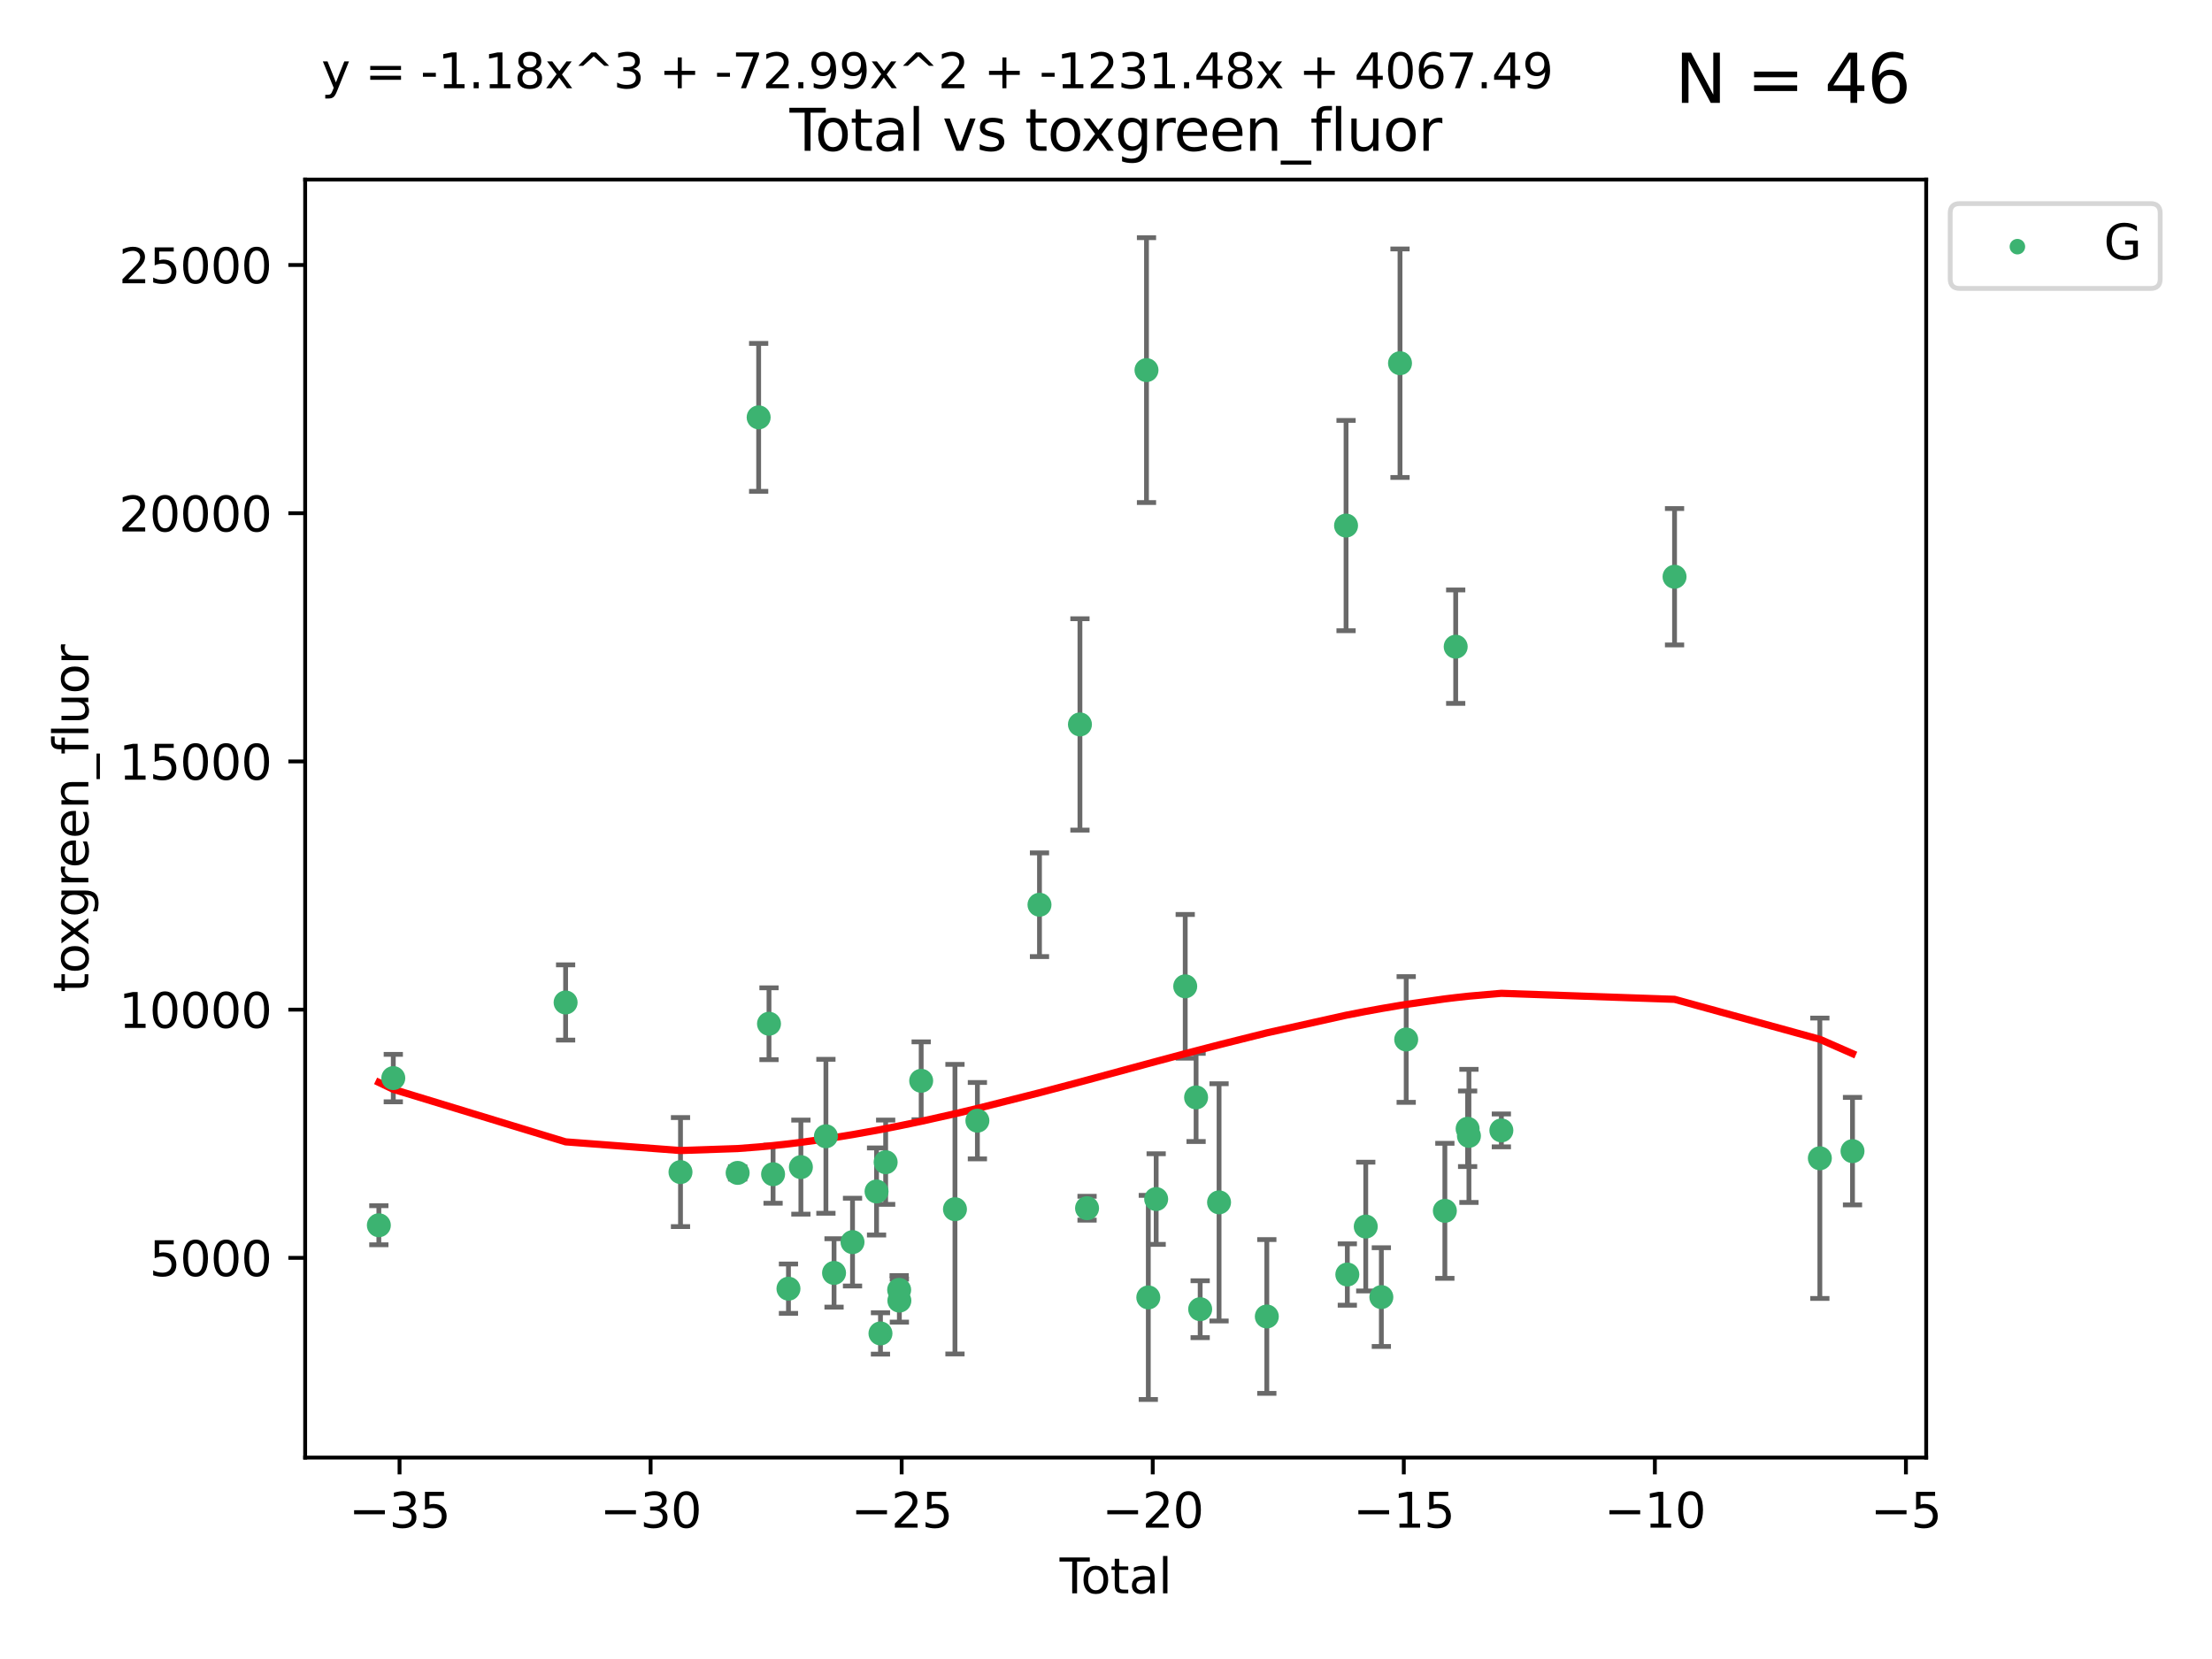 <?xml version="1.0" encoding="utf-8" standalone="no"?>
<!DOCTYPE svg PUBLIC "-//W3C//DTD SVG 1.1//EN"
  "http://www.w3.org/Graphics/SVG/1.1/DTD/svg11.dtd">
<svg xmlns:xlink="http://www.w3.org/1999/xlink" width="460.8pt" height="345.6pt" viewBox="0 0 460.8 345.6" xmlns="http://www.w3.org/2000/svg" version="1.1">
 <defs>
  <style type="text/css">*{stroke-linejoin: round; stroke-linecap: butt}</style>
 </defs>
 <g id="figure_1">
  <g id="patch_1">
   <path d="M 0 345.6 
L 460.8 345.6 
L 460.8 0 
L 0 0 
z
" style="fill: #ffffff"/>
  </g>
  <g id="axes_1">
   <g id="patch_2">
    <path d="M 63.571 303.64 
L 401.26 303.64 
L 401.26 37.411 
L 63.571 37.411 
z
" style="fill: #ffffff"/>
   </g>
   <g id="PathCollection_1">
    <defs>
     <path id="m5f81027d87" d="M 0 1.118 
C 0.297 1.118 0.581 1 0.791 0.791 
C 1 0.581 1.118 0.297 1.118 0 
C 1.118 -0.297 1 -0.581 0.791 -0.791 
C 0.581 -1 0.297 -1.118 0 -1.118 
C -0.297 -1.118 -0.581 -1 -0.791 -0.791 
C -1 -0.581 -1.118 -0.297 -1.118 0 
C -1.118 0.297 -1 0.581 -0.791 0.791 
C -0.581 1 -0.297 1.118 0 1.118 
z
" style="stroke: #3cb371"/>
    </defs>
    <g clip-path="url(#pc70c3d2058)">
     <use xlink:href="#m5f81027d87" x="78.921" y="255.241" style="fill: #3cb371; stroke: #3cb371"/>
     <use xlink:href="#m5f81027d87" x="81.93" y="224.585" style="fill: #3cb371; stroke: #3cb371"/>
     <use xlink:href="#m5f81027d87" x="117.827" y="208.834" style="fill: #3cb371; stroke: #3cb371"/>
     <use xlink:href="#m5f81027d87" x="141.76" y="244.166" style="fill: #3cb371; stroke: #3cb371"/>
     <use xlink:href="#m5f81027d87" x="153.665" y="244.333" style="fill: #3cb371; stroke: #3cb371"/>
     <use xlink:href="#m5f81027d87" x="158.042" y="86.946" style="fill: #3cb371; stroke: #3cb371"/>
     <use xlink:href="#m5f81027d87" x="160.196" y="213.265" style="fill: #3cb371; stroke: #3cb371"/>
     <use xlink:href="#m5f81027d87" x="161.046" y="244.609" style="fill: #3cb371; stroke: #3cb371"/>
     <use xlink:href="#m5f81027d87" x="164.252" y="268.458" style="fill: #3cb371; stroke: #3cb371"/>
     <use xlink:href="#m5f81027d87" x="166.84" y="243.132" style="fill: #3cb371; stroke: #3cb371"/>
     <use xlink:href="#m5f81027d87" x="172.053" y="236.707" style="fill: #3cb371; stroke: #3cb371"/>
     <use xlink:href="#m5f81027d87" x="173.747" y="265.175" style="fill: #3cb371; stroke: #3cb371"/>
     <use xlink:href="#m5f81027d87" x="177.596" y="258.756" style="fill: #3cb371; stroke: #3cb371"/>
     <use xlink:href="#m5f81027d87" x="182.603" y="248.206" style="fill: #3cb371; stroke: #3cb371"/>
     <use xlink:href="#m5f81027d87" x="183.419" y="277.778" style="fill: #3cb371; stroke: #3cb371"/>
     <use xlink:href="#m5f81027d87" x="184.499" y="242.11" style="fill: #3cb371; stroke: #3cb371"/>
     <use xlink:href="#m5f81027d87" x="187.311" y="268.703" style="fill: #3cb371; stroke: #3cb371"/>
     <use xlink:href="#m5f81027d87" x="187.355" y="270.943" style="fill: #3cb371; stroke: #3cb371"/>
     <use xlink:href="#m5f81027d87" x="191.898" y="225.149" style="fill: #3cb371; stroke: #3cb371"/>
     <use xlink:href="#m5f81027d87" x="198.937" y="251.896" style="fill: #3cb371; stroke: #3cb371"/>
     <use xlink:href="#m5f81027d87" x="203.61" y="233.46" style="fill: #3cb371; stroke: #3cb371"/>
     <use xlink:href="#m5f81027d87" x="216.545" y="188.473" style="fill: #3cb371; stroke: #3cb371"/>
     <use xlink:href="#m5f81027d87" x="224.972" y="150.91" style="fill: #3cb371; stroke: #3cb371"/>
     <use xlink:href="#m5f81027d87" x="226.453" y="251.69" style="fill: #3cb371; stroke: #3cb371"/>
     <use xlink:href="#m5f81027d87" x="238.835" y="77.1" style="fill: #3cb371; stroke: #3cb371"/>
     <use xlink:href="#m5f81027d87" x="239.213" y="270.277" style="fill: #3cb371; stroke: #3cb371"/>
     <use xlink:href="#m5f81027d87" x="240.851" y="249.786" style="fill: #3cb371; stroke: #3cb371"/>
     <use xlink:href="#m5f81027d87" x="246.904" y="205.47" style="fill: #3cb371; stroke: #3cb371"/>
     <use xlink:href="#m5f81027d87" x="249.167" y="228.612" style="fill: #3cb371; stroke: #3cb371"/>
     <use xlink:href="#m5f81027d87" x="250.017" y="272.727" style="fill: #3cb371; stroke: #3cb371"/>
     <use xlink:href="#m5f81027d87" x="253.952" y="250.471" style="fill: #3cb371; stroke: #3cb371"/>
     <use xlink:href="#m5f81027d87" x="263.901" y="274.247" style="fill: #3cb371; stroke: #3cb371"/>
     <use xlink:href="#m5f81027d87" x="280.407" y="109.488" style="fill: #3cb371; stroke: #3cb371"/>
     <use xlink:href="#m5f81027d87" x="280.673" y="265.504" style="fill: #3cb371; stroke: #3cb371"/>
     <use xlink:href="#m5f81027d87" x="284.511" y="255.513" style="fill: #3cb371; stroke: #3cb371"/>
     <use xlink:href="#m5f81027d87" x="287.76" y="270.21" style="fill: #3cb371; stroke: #3cb371"/>
     <use xlink:href="#m5f81027d87" x="291.648" y="75.663" style="fill: #3cb371; stroke: #3cb371"/>
     <use xlink:href="#m5f81027d87" x="292.937" y="216.544" style="fill: #3cb371; stroke: #3cb371"/>
     <use xlink:href="#m5f81027d87" x="300.991" y="252.238" style="fill: #3cb371; stroke: #3cb371"/>
     <use xlink:href="#m5f81027d87" x="303.248" y="134.716" style="fill: #3cb371; stroke: #3cb371"/>
     <use xlink:href="#m5f81027d87" x="305.733" y="235.144" style="fill: #3cb371; stroke: #3cb371"/>
     <use xlink:href="#m5f81027d87" x="306.006" y="236.628" style="fill: #3cb371; stroke: #3cb371"/>
     <use xlink:href="#m5f81027d87" x="312.761" y="235.486" style="fill: #3cb371; stroke: #3cb371"/>
     <use xlink:href="#m5f81027d87" x="348.839" y="120.147" style="fill: #3cb371; stroke: #3cb371"/>
     <use xlink:href="#m5f81027d87" x="379.109" y="241.286" style="fill: #3cb371; stroke: #3cb371"/>
     <use xlink:href="#m5f81027d87" x="385.911" y="239.804" style="fill: #3cb371; stroke: #3cb371"/>
    </g>
   </g>
   <g id="matplotlib.axis_1">
    <g id="xtick_1">
     <g id="line2d_1">
      <defs>
       <path id="mdc14bafaea" d="M 0 0 
L 0 3.5 
" style="stroke: #000000; stroke-width: 0.8"/>
      </defs>
      <g>
       <use xlink:href="#mdc14bafaea" x="83.232" y="303.64" style="stroke: #000000; stroke-width: 0.8"/>
      </g>
     </g>
     <g id="text_1">
      <!-- −35 -->
      <g transform="translate(72.68 318.238)scale(0.1 -0.1)">
       <defs>
        <path id="DejaVuSans-2212" d="M 678 2272 
L 4684 2272 
L 4684 1741 
L 678 1741 
L 678 2272 
z
" transform="scale(0.016)"/>
        <path id="DejaVuSans-33" d="M 2597 2516 
Q 3050 2419 3304 2112 
Q 3559 1806 3559 1356 
Q 3559 666 3084 287 
Q 2609 -91 1734 -91 
Q 1441 -91 1130 -33 
Q 819 25 488 141 
L 488 750 
Q 750 597 1062 519 
Q 1375 441 1716 441 
Q 2309 441 2620 675 
Q 2931 909 2931 1356 
Q 2931 1769 2642 2001 
Q 2353 2234 1838 2234 
L 1294 2234 
L 1294 2753 
L 1863 2753 
Q 2328 2753 2575 2939 
Q 2822 3125 2822 3475 
Q 2822 3834 2567 4026 
Q 2313 4219 1838 4219 
Q 1578 4219 1281 4162 
Q 984 4106 628 3988 
L 628 4550 
Q 988 4650 1302 4700 
Q 1616 4750 1894 4750 
Q 2613 4750 3031 4423 
Q 3450 4097 3450 3541 
Q 3450 3153 3228 2886 
Q 3006 2619 2597 2516 
z
" transform="scale(0.016)"/>
        <path id="DejaVuSans-35" d="M 691 4666 
L 3169 4666 
L 3169 4134 
L 1269 4134 
L 1269 2991 
Q 1406 3038 1543 3061 
Q 1681 3084 1819 3084 
Q 2600 3084 3056 2656 
Q 3513 2228 3513 1497 
Q 3513 744 3044 326 
Q 2575 -91 1722 -91 
Q 1428 -91 1123 -41 
Q 819 9 494 109 
L 494 744 
Q 775 591 1075 516 
Q 1375 441 1709 441 
Q 2250 441 2565 725 
Q 2881 1009 2881 1497 
Q 2881 1984 2565 2268 
Q 2250 2553 1709 2553 
Q 1456 2553 1204 2497 
Q 953 2441 691 2322 
L 691 4666 
z
" transform="scale(0.016)"/>
       </defs>
       <use xlink:href="#DejaVuSans-2212"/>
       <use xlink:href="#DejaVuSans-33" x="83.789"/>
       <use xlink:href="#DejaVuSans-35" x="147.412"/>
      </g>
     </g>
    </g>
    <g id="xtick_2">
     <g id="line2d_2">
      <g>
       <use xlink:href="#mdc14bafaea" x="135.534" y="303.64" style="stroke: #000000; stroke-width: 0.8"/>
      </g>
     </g>
     <g id="text_2">
      <!-- −30 -->
      <g transform="translate(124.981 318.238)scale(0.1 -0.1)">
       <defs>
        <path id="DejaVuSans-30" d="M 2034 4250 
Q 1547 4250 1301 3770 
Q 1056 3291 1056 2328 
Q 1056 1369 1301 889 
Q 1547 409 2034 409 
Q 2525 409 2770 889 
Q 3016 1369 3016 2328 
Q 3016 3291 2770 3770 
Q 2525 4250 2034 4250 
z
M 2034 4750 
Q 2819 4750 3233 4129 
Q 3647 3509 3647 2328 
Q 3647 1150 3233 529 
Q 2819 -91 2034 -91 
Q 1250 -91 836 529 
Q 422 1150 422 2328 
Q 422 3509 836 4129 
Q 1250 4750 2034 4750 
z
" transform="scale(0.016)"/>
       </defs>
       <use xlink:href="#DejaVuSans-2212"/>
       <use xlink:href="#DejaVuSans-33" x="83.789"/>
       <use xlink:href="#DejaVuSans-30" x="147.412"/>
      </g>
     </g>
    </g>
    <g id="xtick_3">
     <g id="line2d_3">
      <g>
       <use xlink:href="#mdc14bafaea" x="187.835" y="303.64" style="stroke: #000000; stroke-width: 0.8"/>
      </g>
     </g>
     <g id="text_3">
      <!-- −25 -->
      <g transform="translate(177.283 318.238)scale(0.1 -0.1)">
       <defs>
        <path id="DejaVuSans-32" d="M 1228 531 
L 3431 531 
L 3431 0 
L 469 0 
L 469 531 
Q 828 903 1448 1529 
Q 2069 2156 2228 2338 
Q 2531 2678 2651 2914 
Q 2772 3150 2772 3378 
Q 2772 3750 2511 3984 
Q 2250 4219 1831 4219 
Q 1534 4219 1204 4116 
Q 875 4013 500 3803 
L 500 4441 
Q 881 4594 1212 4672 
Q 1544 4750 1819 4750 
Q 2544 4750 2975 4387 
Q 3406 4025 3406 3419 
Q 3406 3131 3298 2873 
Q 3191 2616 2906 2266 
Q 2828 2175 2409 1742 
Q 1991 1309 1228 531 
z
" transform="scale(0.016)"/>
       </defs>
       <use xlink:href="#DejaVuSans-2212"/>
       <use xlink:href="#DejaVuSans-32" x="83.789"/>
       <use xlink:href="#DejaVuSans-35" x="147.412"/>
      </g>
     </g>
    </g>
    <g id="xtick_4">
     <g id="line2d_4">
      <g>
       <use xlink:href="#mdc14bafaea" x="240.136" y="303.64" style="stroke: #000000; stroke-width: 0.8"/>
      </g>
     </g>
     <g id="text_4">
      <!-- −20 -->
      <g transform="translate(229.584 318.238)scale(0.1 -0.1)">
       <use xlink:href="#DejaVuSans-2212"/>
       <use xlink:href="#DejaVuSans-32" x="83.789"/>
       <use xlink:href="#DejaVuSans-30" x="147.412"/>
      </g>
     </g>
    </g>
    <g id="xtick_5">
     <g id="line2d_5">
      <g>
       <use xlink:href="#mdc14bafaea" x="292.437" y="303.64" style="stroke: #000000; stroke-width: 0.8"/>
      </g>
     </g>
     <g id="text_5">
      <!-- −15 -->
      <g transform="translate(281.885 318.238)scale(0.1 -0.1)">
       <defs>
        <path id="DejaVuSans-31" d="M 794 531 
L 1825 531 
L 1825 4091 
L 703 3866 
L 703 4441 
L 1819 4666 
L 2450 4666 
L 2450 531 
L 3481 531 
L 3481 0 
L 794 0 
L 794 531 
z
" transform="scale(0.016)"/>
       </defs>
       <use xlink:href="#DejaVuSans-2212"/>
       <use xlink:href="#DejaVuSans-31" x="83.789"/>
       <use xlink:href="#DejaVuSans-35" x="147.412"/>
      </g>
     </g>
    </g>
    <g id="xtick_6">
     <g id="line2d_6">
      <g>
       <use xlink:href="#mdc14bafaea" x="344.739" y="303.64" style="stroke: #000000; stroke-width: 0.8"/>
      </g>
     </g>
     <g id="text_6">
      <!-- −10 -->
      <g transform="translate(334.186 318.238)scale(0.1 -0.1)">
       <use xlink:href="#DejaVuSans-2212"/>
       <use xlink:href="#DejaVuSans-31" x="83.789"/>
       <use xlink:href="#DejaVuSans-30" x="147.412"/>
      </g>
     </g>
    </g>
    <g id="xtick_7">
     <g id="line2d_7">
      <g>
       <use xlink:href="#mdc14bafaea" x="397.04" y="303.64" style="stroke: #000000; stroke-width: 0.8"/>
      </g>
     </g>
     <g id="text_7">
      <!-- −5 -->
      <g transform="translate(389.669 318.238)scale(0.1 -0.1)">
       <use xlink:href="#DejaVuSans-2212"/>
       <use xlink:href="#DejaVuSans-35" x="83.789"/>
      </g>
     </g>
    </g>
    <g id="text_8">
     <!-- Total -->
     <g transform="translate(220.739 331.917)scale(0.1 -0.1)">
      <defs>
       <path id="DejaVuSans-54" d="M -19 4666 
L 3928 4666 
L 3928 4134 
L 2272 4134 
L 2272 0 
L 1638 0 
L 1638 4134 
L -19 4134 
L -19 4666 
z
" transform="scale(0.016)"/>
       <path id="DejaVuSans-6f" d="M 1959 3097 
Q 1497 3097 1228 2736 
Q 959 2375 959 1747 
Q 959 1119 1226 758 
Q 1494 397 1959 397 
Q 2419 397 2687 759 
Q 2956 1122 2956 1747 
Q 2956 2369 2687 2733 
Q 2419 3097 1959 3097 
z
M 1959 3584 
Q 2709 3584 3137 3096 
Q 3566 2609 3566 1747 
Q 3566 888 3137 398 
Q 2709 -91 1959 -91 
Q 1206 -91 779 398 
Q 353 888 353 1747 
Q 353 2609 779 3096 
Q 1206 3584 1959 3584 
z
" transform="scale(0.016)"/>
       <path id="DejaVuSans-74" d="M 1172 4494 
L 1172 3500 
L 2356 3500 
L 2356 3053 
L 1172 3053 
L 1172 1153 
Q 1172 725 1289 603 
Q 1406 481 1766 481 
L 2356 481 
L 2356 0 
L 1766 0 
Q 1100 0 847 248 
Q 594 497 594 1153 
L 594 3053 
L 172 3053 
L 172 3500 
L 594 3500 
L 594 4494 
L 1172 4494 
z
" transform="scale(0.016)"/>
       <path id="DejaVuSans-61" d="M 2194 1759 
Q 1497 1759 1228 1600 
Q 959 1441 959 1056 
Q 959 750 1161 570 
Q 1363 391 1709 391 
Q 2188 391 2477 730 
Q 2766 1069 2766 1631 
L 2766 1759 
L 2194 1759 
z
M 3341 1997 
L 3341 0 
L 2766 0 
L 2766 531 
Q 2569 213 2275 61 
Q 1981 -91 1556 -91 
Q 1019 -91 701 211 
Q 384 513 384 1019 
Q 384 1609 779 1909 
Q 1175 2209 1959 2209 
L 2766 2209 
L 2766 2266 
Q 2766 2663 2505 2880 
Q 2244 3097 1772 3097 
Q 1472 3097 1187 3025 
Q 903 2953 641 2809 
L 641 3341 
Q 956 3463 1253 3523 
Q 1550 3584 1831 3584 
Q 2591 3584 2966 3190 
Q 3341 2797 3341 1997 
z
" transform="scale(0.016)"/>
       <path id="DejaVuSans-6c" d="M 603 4863 
L 1178 4863 
L 1178 0 
L 603 0 
L 603 4863 
z
" transform="scale(0.016)"/>
      </defs>
      <use xlink:href="#DejaVuSans-54"/>
      <use xlink:href="#DejaVuSans-6f" x="44.084"/>
      <use xlink:href="#DejaVuSans-74" x="105.266"/>
      <use xlink:href="#DejaVuSans-61" x="144.475"/>
      <use xlink:href="#DejaVuSans-6c" x="205.754"/>
     </g>
    </g>
   </g>
   <g id="matplotlib.axis_2">
    <g id="ytick_1">
     <g id="line2d_8">
      <defs>
       <path id="m96a65efdc5" d="M 0 0 
L -3.5 0 
" style="stroke: #000000; stroke-width: 0.8"/>
      </defs>
      <g>
       <use xlink:href="#m96a65efdc5" x="63.571" y="262.033" style="stroke: #000000; stroke-width: 0.8"/>
      </g>
     </g>
     <g id="text_9">
      <!-- 5000 -->
      <g transform="translate(31.121 265.832)scale(0.1 -0.1)">
       <use xlink:href="#DejaVuSans-35"/>
       <use xlink:href="#DejaVuSans-30" x="63.623"/>
       <use xlink:href="#DejaVuSans-30" x="127.246"/>
       <use xlink:href="#DejaVuSans-30" x="190.869"/>
      </g>
     </g>
    </g>
    <g id="ytick_2">
     <g id="line2d_9">
      <g>
       <use xlink:href="#m96a65efdc5" x="63.571" y="210.326" style="stroke: #000000; stroke-width: 0.8"/>
      </g>
     </g>
     <g id="text_10">
      <!-- 10000 -->
      <g transform="translate(24.759 214.125)scale(0.1 -0.1)">
       <use xlink:href="#DejaVuSans-31"/>
       <use xlink:href="#DejaVuSans-30" x="63.623"/>
       <use xlink:href="#DejaVuSans-30" x="127.246"/>
       <use xlink:href="#DejaVuSans-30" x="190.869"/>
       <use xlink:href="#DejaVuSans-30" x="254.492"/>
      </g>
     </g>
    </g>
    <g id="ytick_3">
     <g id="line2d_10">
      <g>
       <use xlink:href="#m96a65efdc5" x="63.571" y="158.619" style="stroke: #000000; stroke-width: 0.8"/>
      </g>
     </g>
     <g id="text_11">
      <!-- 15000 -->
      <g transform="translate(24.759 162.418)scale(0.1 -0.1)">
       <use xlink:href="#DejaVuSans-31"/>
       <use xlink:href="#DejaVuSans-35" x="63.623"/>
       <use xlink:href="#DejaVuSans-30" x="127.246"/>
       <use xlink:href="#DejaVuSans-30" x="190.869"/>
       <use xlink:href="#DejaVuSans-30" x="254.492"/>
      </g>
     </g>
    </g>
    <g id="ytick_4">
     <g id="line2d_11">
      <g>
       <use xlink:href="#m96a65efdc5" x="63.571" y="106.913" style="stroke: #000000; stroke-width: 0.8"/>
      </g>
     </g>
     <g id="text_12">
      <!-- 20000 -->
      <g transform="translate(24.759 110.712)scale(0.1 -0.1)">
       <use xlink:href="#DejaVuSans-32"/>
       <use xlink:href="#DejaVuSans-30" x="63.623"/>
       <use xlink:href="#DejaVuSans-30" x="127.246"/>
       <use xlink:href="#DejaVuSans-30" x="190.869"/>
       <use xlink:href="#DejaVuSans-30" x="254.492"/>
      </g>
     </g>
    </g>
    <g id="ytick_5">
     <g id="line2d_12">
      <g>
       <use xlink:href="#m96a65efdc5" x="63.571" y="55.206" style="stroke: #000000; stroke-width: 0.8"/>
      </g>
     </g>
     <g id="text_13">
      <!-- 25000 -->
      <g transform="translate(24.759 59.005)scale(0.1 -0.1)">
       <use xlink:href="#DejaVuSans-32"/>
       <use xlink:href="#DejaVuSans-35" x="63.623"/>
       <use xlink:href="#DejaVuSans-30" x="127.246"/>
       <use xlink:href="#DejaVuSans-30" x="190.869"/>
       <use xlink:href="#DejaVuSans-30" x="254.492"/>
      </g>
     </g>
    </g>
    <g id="text_14">
     <!-- toxgreen_fluor -->
     <g transform="translate(18.401 206.72)rotate(-90)scale(0.1 -0.1)">
      <defs>
       <path id="DejaVuSans-78" d="M 3513 3500 
L 2247 1797 
L 3578 0 
L 2900 0 
L 1881 1375 
L 863 0 
L 184 0 
L 1544 1831 
L 300 3500 
L 978 3500 
L 1906 2253 
L 2834 3500 
L 3513 3500 
z
" transform="scale(0.016)"/>
       <path id="DejaVuSans-67" d="M 2906 1791 
Q 2906 2416 2648 2759 
Q 2391 3103 1925 3103 
Q 1463 3103 1205 2759 
Q 947 2416 947 1791 
Q 947 1169 1205 825 
Q 1463 481 1925 481 
Q 2391 481 2648 825 
Q 2906 1169 2906 1791 
z
M 3481 434 
Q 3481 -459 3084 -895 
Q 2688 -1331 1869 -1331 
Q 1566 -1331 1297 -1286 
Q 1028 -1241 775 -1147 
L 775 -588 
Q 1028 -725 1275 -790 
Q 1522 -856 1778 -856 
Q 2344 -856 2625 -561 
Q 2906 -266 2906 331 
L 2906 616 
Q 2728 306 2450 153 
Q 2172 0 1784 0 
Q 1141 0 747 490 
Q 353 981 353 1791 
Q 353 2603 747 3093 
Q 1141 3584 1784 3584 
Q 2172 3584 2450 3431 
Q 2728 3278 2906 2969 
L 2906 3500 
L 3481 3500 
L 3481 434 
z
" transform="scale(0.016)"/>
       <path id="DejaVuSans-72" d="M 2631 2963 
Q 2534 3019 2420 3045 
Q 2306 3072 2169 3072 
Q 1681 3072 1420 2755 
Q 1159 2438 1159 1844 
L 1159 0 
L 581 0 
L 581 3500 
L 1159 3500 
L 1159 2956 
Q 1341 3275 1631 3429 
Q 1922 3584 2338 3584 
Q 2397 3584 2469 3576 
Q 2541 3569 2628 3553 
L 2631 2963 
z
" transform="scale(0.016)"/>
       <path id="DejaVuSans-65" d="M 3597 1894 
L 3597 1613 
L 953 1613 
Q 991 1019 1311 708 
Q 1631 397 2203 397 
Q 2534 397 2845 478 
Q 3156 559 3463 722 
L 3463 178 
Q 3153 47 2828 -22 
Q 2503 -91 2169 -91 
Q 1331 -91 842 396 
Q 353 884 353 1716 
Q 353 2575 817 3079 
Q 1281 3584 2069 3584 
Q 2775 3584 3186 3129 
Q 3597 2675 3597 1894 
z
M 3022 2063 
Q 3016 2534 2758 2815 
Q 2500 3097 2075 3097 
Q 1594 3097 1305 2825 
Q 1016 2553 972 2059 
L 3022 2063 
z
" transform="scale(0.016)"/>
       <path id="DejaVuSans-6e" d="M 3513 2113 
L 3513 0 
L 2938 0 
L 2938 2094 
Q 2938 2591 2744 2837 
Q 2550 3084 2163 3084 
Q 1697 3084 1428 2787 
Q 1159 2491 1159 1978 
L 1159 0 
L 581 0 
L 581 3500 
L 1159 3500 
L 1159 2956 
Q 1366 3272 1645 3428 
Q 1925 3584 2291 3584 
Q 2894 3584 3203 3211 
Q 3513 2838 3513 2113 
z
" transform="scale(0.016)"/>
       <path id="DejaVuSans-5f" d="M 3263 -1063 
L 3263 -1509 
L -63 -1509 
L -63 -1063 
L 3263 -1063 
z
" transform="scale(0.016)"/>
       <path id="DejaVuSans-66" d="M 2375 4863 
L 2375 4384 
L 1825 4384 
Q 1516 4384 1395 4259 
Q 1275 4134 1275 3809 
L 1275 3500 
L 2222 3500 
L 2222 3053 
L 1275 3053 
L 1275 0 
L 697 0 
L 697 3053 
L 147 3053 
L 147 3500 
L 697 3500 
L 697 3744 
Q 697 4328 969 4595 
Q 1241 4863 1831 4863 
L 2375 4863 
z
" transform="scale(0.016)"/>
       <path id="DejaVuSans-75" d="M 544 1381 
L 544 3500 
L 1119 3500 
L 1119 1403 
Q 1119 906 1312 657 
Q 1506 409 1894 409 
Q 2359 409 2629 706 
Q 2900 1003 2900 1516 
L 2900 3500 
L 3475 3500 
L 3475 0 
L 2900 0 
L 2900 538 
Q 2691 219 2414 64 
Q 2138 -91 1772 -91 
Q 1169 -91 856 284 
Q 544 659 544 1381 
z
M 1991 3584 
L 1991 3584 
z
" transform="scale(0.016)"/>
      </defs>
      <use xlink:href="#DejaVuSans-74"/>
      <use xlink:href="#DejaVuSans-6f" x="39.209"/>
      <use xlink:href="#DejaVuSans-78" x="97.266"/>
      <use xlink:href="#DejaVuSans-67" x="156.445"/>
      <use xlink:href="#DejaVuSans-72" x="219.922"/>
      <use xlink:href="#DejaVuSans-65" x="258.785"/>
      <use xlink:href="#DejaVuSans-65" x="320.309"/>
      <use xlink:href="#DejaVuSans-6e" x="381.832"/>
      <use xlink:href="#DejaVuSans-5f" x="445.211"/>
      <use xlink:href="#DejaVuSans-66" x="495.211"/>
      <use xlink:href="#DejaVuSans-6c" x="530.416"/>
      <use xlink:href="#DejaVuSans-75" x="558.199"/>
      <use xlink:href="#DejaVuSans-6f" x="621.578"/>
      <use xlink:href="#DejaVuSans-72" x="682.76"/>
     </g>
    </g>
   </g>
   <g id="LineCollection_1">
    <path d="M 78.921 259.311 
L 78.921 251.171 
" clip-path="url(#pc70c3d2058)" style="fill: none; stroke: #696969"/>
    <path d="M 81.93 229.529 
L 81.93 219.641 
" clip-path="url(#pc70c3d2058)" style="fill: none; stroke: #696969"/>
    <path d="M 117.827 216.671 
L 117.827 200.996 
" clip-path="url(#pc70c3d2058)" style="fill: none; stroke: #696969"/>
    <path d="M 141.76 255.523 
L 141.76 232.809 
" clip-path="url(#pc70c3d2058)" style="fill: none; stroke: #696969"/>
    <path d="M 153.665 245.62 
L 153.665 243.047 
" clip-path="url(#pc70c3d2058)" style="fill: none; stroke: #696969"/>
    <path d="M 158.042 102.353 
L 158.042 71.54 
" clip-path="url(#pc70c3d2058)" style="fill: none; stroke: #696969"/>
    <path d="M 160.196 220.749 
L 160.196 205.782 
" clip-path="url(#pc70c3d2058)" style="fill: none; stroke: #696969"/>
    <path d="M 161.046 250.653 
L 161.046 238.566 
" clip-path="url(#pc70c3d2058)" style="fill: none; stroke: #696969"/>
    <path d="M 164.252 273.6 
L 164.252 263.315 
" clip-path="url(#pc70c3d2058)" style="fill: none; stroke: #696969"/>
    <path d="M 166.84 252.927 
L 166.84 233.337 
" clip-path="url(#pc70c3d2058)" style="fill: none; stroke: #696969"/>
    <path d="M 172.053 252.743 
L 172.053 220.671 
" clip-path="url(#pc70c3d2058)" style="fill: none; stroke: #696969"/>
    <path d="M 173.747 272.302 
L 173.747 258.049 
" clip-path="url(#pc70c3d2058)" style="fill: none; stroke: #696969"/>
    <path d="M 177.596 267.9 
L 177.596 249.612 
" clip-path="url(#pc70c3d2058)" style="fill: none; stroke: #696969"/>
    <path d="M 182.603 257.273 
L 182.603 239.138 
" clip-path="url(#pc70c3d2058)" style="fill: none; stroke: #696969"/>
    <path d="M 183.419 282.087 
L 183.419 273.469 
" clip-path="url(#pc70c3d2058)" style="fill: none; stroke: #696969"/>
    <path d="M 184.499 250.89 
L 184.499 233.33 
" clip-path="url(#pc70c3d2058)" style="fill: none; stroke: #696969"/>
    <path d="M 187.311 271.688 
L 187.311 265.719 
" clip-path="url(#pc70c3d2058)" style="fill: none; stroke: #696969"/>
    <path d="M 187.355 275.422 
L 187.355 266.463 
" clip-path="url(#pc70c3d2058)" style="fill: none; stroke: #696969"/>
    <path d="M 191.898 233.257 
L 191.898 217.04 
" clip-path="url(#pc70c3d2058)" style="fill: none; stroke: #696969"/>
    <path d="M 198.937 282.056 
L 198.937 221.735 
" clip-path="url(#pc70c3d2058)" style="fill: none; stroke: #696969"/>
    <path d="M 203.61 241.413 
L 203.61 225.507 
" clip-path="url(#pc70c3d2058)" style="fill: none; stroke: #696969"/>
    <path d="M 216.545 199.273 
L 216.545 177.673 
" clip-path="url(#pc70c3d2058)" style="fill: none; stroke: #696969"/>
    <path d="M 224.972 172.929 
L 224.972 128.892 
" clip-path="url(#pc70c3d2058)" style="fill: none; stroke: #696969"/>
    <path d="M 226.453 254.176 
L 226.453 249.205 
" clip-path="url(#pc70c3d2058)" style="fill: none; stroke: #696969"/>
    <path d="M 238.835 104.687 
L 238.835 49.513 
" clip-path="url(#pc70c3d2058)" style="fill: none; stroke: #696969"/>
    <path d="M 239.213 291.539 
L 239.213 249.015 
" clip-path="url(#pc70c3d2058)" style="fill: none; stroke: #696969"/>
    <path d="M 240.851 259.226 
L 240.851 240.345 
" clip-path="url(#pc70c3d2058)" style="fill: none; stroke: #696969"/>
    <path d="M 246.904 220.441 
L 246.904 190.499 
" clip-path="url(#pc70c3d2058)" style="fill: none; stroke: #696969"/>
    <path d="M 249.167 237.799 
L 249.167 219.426 
" clip-path="url(#pc70c3d2058)" style="fill: none; stroke: #696969"/>
    <path d="M 250.017 278.654 
L 250.017 266.8 
" clip-path="url(#pc70c3d2058)" style="fill: none; stroke: #696969"/>
    <path d="M 253.952 275.182 
L 253.952 225.759 
" clip-path="url(#pc70c3d2058)" style="fill: none; stroke: #696969"/>
    <path d="M 263.901 290.264 
L 263.901 258.23 
" clip-path="url(#pc70c3d2058)" style="fill: none; stroke: #696969"/>
    <path d="M 280.407 131.392 
L 280.407 87.583 
" clip-path="url(#pc70c3d2058)" style="fill: none; stroke: #696969"/>
    <path d="M 280.673 271.897 
L 280.673 259.11 
" clip-path="url(#pc70c3d2058)" style="fill: none; stroke: #696969"/>
    <path d="M 284.511 268.925 
L 284.511 242.101 
" clip-path="url(#pc70c3d2058)" style="fill: none; stroke: #696969"/>
    <path d="M 287.76 280.495 
L 287.76 259.925 
" clip-path="url(#pc70c3d2058)" style="fill: none; stroke: #696969"/>
    <path d="M 291.648 99.464 
L 291.648 51.861 
" clip-path="url(#pc70c3d2058)" style="fill: none; stroke: #696969"/>
    <path d="M 292.937 229.64 
L 292.937 203.449 
" clip-path="url(#pc70c3d2058)" style="fill: none; stroke: #696969"/>
    <path d="M 300.991 266.299 
L 300.991 238.176 
" clip-path="url(#pc70c3d2058)" style="fill: none; stroke: #696969"/>
    <path d="M 303.248 146.53 
L 303.248 122.902 
" clip-path="url(#pc70c3d2058)" style="fill: none; stroke: #696969"/>
    <path d="M 305.733 243.011 
L 305.733 227.276 
" clip-path="url(#pc70c3d2058)" style="fill: none; stroke: #696969"/>
    <path d="M 306.006 250.491 
L 306.006 222.765 
" clip-path="url(#pc70c3d2058)" style="fill: none; stroke: #696969"/>
    <path d="M 312.761 238.911 
L 312.761 232.06 
" clip-path="url(#pc70c3d2058)" style="fill: none; stroke: #696969"/>
    <path d="M 348.839 134.352 
L 348.839 105.942 
" clip-path="url(#pc70c3d2058)" style="fill: none; stroke: #696969"/>
    <path d="M 379.109 270.492 
L 379.109 212.081 
" clip-path="url(#pc70c3d2058)" style="fill: none; stroke: #696969"/>
    <path d="M 385.911 251.003 
L 385.911 228.605 
" clip-path="url(#pc70c3d2058)" style="fill: none; stroke: #696969"/>
   </g>
   <g id="line2d_13">
    <defs>
     <path id="m31f9c58ac4" d="M 2 0 
L -2 -0 
" style="stroke: #696969"/>
    </defs>
    <g clip-path="url(#pc70c3d2058)">
     <use xlink:href="#m31f9c58ac4" x="78.921" y="259.311" style="fill: #696969; stroke: #696969"/>
     <use xlink:href="#m31f9c58ac4" x="81.93" y="229.529" style="fill: #696969; stroke: #696969"/>
     <use xlink:href="#m31f9c58ac4" x="117.827" y="216.671" style="fill: #696969; stroke: #696969"/>
     <use xlink:href="#m31f9c58ac4" x="141.76" y="255.523" style="fill: #696969; stroke: #696969"/>
     <use xlink:href="#m31f9c58ac4" x="153.665" y="245.62" style="fill: #696969; stroke: #696969"/>
     <use xlink:href="#m31f9c58ac4" x="158.042" y="102.353" style="fill: #696969; stroke: #696969"/>
     <use xlink:href="#m31f9c58ac4" x="160.196" y="220.749" style="fill: #696969; stroke: #696969"/>
     <use xlink:href="#m31f9c58ac4" x="161.046" y="250.653" style="fill: #696969; stroke: #696969"/>
     <use xlink:href="#m31f9c58ac4" x="164.252" y="273.6" style="fill: #696969; stroke: #696969"/>
     <use xlink:href="#m31f9c58ac4" x="166.84" y="252.927" style="fill: #696969; stroke: #696969"/>
     <use xlink:href="#m31f9c58ac4" x="172.053" y="252.743" style="fill: #696969; stroke: #696969"/>
     <use xlink:href="#m31f9c58ac4" x="173.747" y="272.302" style="fill: #696969; stroke: #696969"/>
     <use xlink:href="#m31f9c58ac4" x="177.596" y="267.9" style="fill: #696969; stroke: #696969"/>
     <use xlink:href="#m31f9c58ac4" x="182.603" y="257.273" style="fill: #696969; stroke: #696969"/>
     <use xlink:href="#m31f9c58ac4" x="183.419" y="282.087" style="fill: #696969; stroke: #696969"/>
     <use xlink:href="#m31f9c58ac4" x="184.499" y="250.89" style="fill: #696969; stroke: #696969"/>
     <use xlink:href="#m31f9c58ac4" x="187.311" y="271.688" style="fill: #696969; stroke: #696969"/>
     <use xlink:href="#m31f9c58ac4" x="187.355" y="275.422" style="fill: #696969; stroke: #696969"/>
     <use xlink:href="#m31f9c58ac4" x="191.898" y="233.257" style="fill: #696969; stroke: #696969"/>
     <use xlink:href="#m31f9c58ac4" x="198.937" y="282.056" style="fill: #696969; stroke: #696969"/>
     <use xlink:href="#m31f9c58ac4" x="203.61" y="241.413" style="fill: #696969; stroke: #696969"/>
     <use xlink:href="#m31f9c58ac4" x="216.545" y="199.273" style="fill: #696969; stroke: #696969"/>
     <use xlink:href="#m31f9c58ac4" x="224.972" y="172.929" style="fill: #696969; stroke: #696969"/>
     <use xlink:href="#m31f9c58ac4" x="226.453" y="254.176" style="fill: #696969; stroke: #696969"/>
     <use xlink:href="#m31f9c58ac4" x="238.835" y="104.687" style="fill: #696969; stroke: #696969"/>
     <use xlink:href="#m31f9c58ac4" x="239.213" y="291.539" style="fill: #696969; stroke: #696969"/>
     <use xlink:href="#m31f9c58ac4" x="240.851" y="259.226" style="fill: #696969; stroke: #696969"/>
     <use xlink:href="#m31f9c58ac4" x="246.904" y="220.441" style="fill: #696969; stroke: #696969"/>
     <use xlink:href="#m31f9c58ac4" x="249.167" y="237.799" style="fill: #696969; stroke: #696969"/>
     <use xlink:href="#m31f9c58ac4" x="250.017" y="278.654" style="fill: #696969; stroke: #696969"/>
     <use xlink:href="#m31f9c58ac4" x="253.952" y="275.182" style="fill: #696969; stroke: #696969"/>
     <use xlink:href="#m31f9c58ac4" x="263.901" y="290.264" style="fill: #696969; stroke: #696969"/>
     <use xlink:href="#m31f9c58ac4" x="280.407" y="131.392" style="fill: #696969; stroke: #696969"/>
     <use xlink:href="#m31f9c58ac4" x="280.673" y="271.897" style="fill: #696969; stroke: #696969"/>
     <use xlink:href="#m31f9c58ac4" x="284.511" y="268.925" style="fill: #696969; stroke: #696969"/>
     <use xlink:href="#m31f9c58ac4" x="287.76" y="280.495" style="fill: #696969; stroke: #696969"/>
     <use xlink:href="#m31f9c58ac4" x="291.648" y="99.464" style="fill: #696969; stroke: #696969"/>
     <use xlink:href="#m31f9c58ac4" x="292.937" y="229.64" style="fill: #696969; stroke: #696969"/>
     <use xlink:href="#m31f9c58ac4" x="300.991" y="266.299" style="fill: #696969; stroke: #696969"/>
     <use xlink:href="#m31f9c58ac4" x="303.248" y="146.53" style="fill: #696969; stroke: #696969"/>
     <use xlink:href="#m31f9c58ac4" x="305.733" y="243.011" style="fill: #696969; stroke: #696969"/>
     <use xlink:href="#m31f9c58ac4" x="306.006" y="250.491" style="fill: #696969; stroke: #696969"/>
     <use xlink:href="#m31f9c58ac4" x="312.761" y="238.911" style="fill: #696969; stroke: #696969"/>
     <use xlink:href="#m31f9c58ac4" x="348.839" y="134.352" style="fill: #696969; stroke: #696969"/>
     <use xlink:href="#m31f9c58ac4" x="379.109" y="270.492" style="fill: #696969; stroke: #696969"/>
     <use xlink:href="#m31f9c58ac4" x="385.911" y="251.003" style="fill: #696969; stroke: #696969"/>
    </g>
   </g>
   <g id="line2d_14">
    <g clip-path="url(#pc70c3d2058)">
     <use xlink:href="#m31f9c58ac4" x="78.921" y="251.171" style="fill: #696969; stroke: #696969"/>
     <use xlink:href="#m31f9c58ac4" x="81.93" y="219.641" style="fill: #696969; stroke: #696969"/>
     <use xlink:href="#m31f9c58ac4" x="117.827" y="200.996" style="fill: #696969; stroke: #696969"/>
     <use xlink:href="#m31f9c58ac4" x="141.76" y="232.809" style="fill: #696969; stroke: #696969"/>
     <use xlink:href="#m31f9c58ac4" x="153.665" y="243.047" style="fill: #696969; stroke: #696969"/>
     <use xlink:href="#m31f9c58ac4" x="158.042" y="71.54" style="fill: #696969; stroke: #696969"/>
     <use xlink:href="#m31f9c58ac4" x="160.196" y="205.782" style="fill: #696969; stroke: #696969"/>
     <use xlink:href="#m31f9c58ac4" x="161.046" y="238.566" style="fill: #696969; stroke: #696969"/>
     <use xlink:href="#m31f9c58ac4" x="164.252" y="263.315" style="fill: #696969; stroke: #696969"/>
     <use xlink:href="#m31f9c58ac4" x="166.84" y="233.337" style="fill: #696969; stroke: #696969"/>
     <use xlink:href="#m31f9c58ac4" x="172.053" y="220.671" style="fill: #696969; stroke: #696969"/>
     <use xlink:href="#m31f9c58ac4" x="173.747" y="258.049" style="fill: #696969; stroke: #696969"/>
     <use xlink:href="#m31f9c58ac4" x="177.596" y="249.612" style="fill: #696969; stroke: #696969"/>
     <use xlink:href="#m31f9c58ac4" x="182.603" y="239.138" style="fill: #696969; stroke: #696969"/>
     <use xlink:href="#m31f9c58ac4" x="183.419" y="273.469" style="fill: #696969; stroke: #696969"/>
     <use xlink:href="#m31f9c58ac4" x="184.499" y="233.33" style="fill: #696969; stroke: #696969"/>
     <use xlink:href="#m31f9c58ac4" x="187.311" y="265.719" style="fill: #696969; stroke: #696969"/>
     <use xlink:href="#m31f9c58ac4" x="187.355" y="266.463" style="fill: #696969; stroke: #696969"/>
     <use xlink:href="#m31f9c58ac4" x="191.898" y="217.04" style="fill: #696969; stroke: #696969"/>
     <use xlink:href="#m31f9c58ac4" x="198.937" y="221.735" style="fill: #696969; stroke: #696969"/>
     <use xlink:href="#m31f9c58ac4" x="203.61" y="225.507" style="fill: #696969; stroke: #696969"/>
     <use xlink:href="#m31f9c58ac4" x="216.545" y="177.673" style="fill: #696969; stroke: #696969"/>
     <use xlink:href="#m31f9c58ac4" x="224.972" y="128.892" style="fill: #696969; stroke: #696969"/>
     <use xlink:href="#m31f9c58ac4" x="226.453" y="249.205" style="fill: #696969; stroke: #696969"/>
     <use xlink:href="#m31f9c58ac4" x="238.835" y="49.513" style="fill: #696969; stroke: #696969"/>
     <use xlink:href="#m31f9c58ac4" x="239.213" y="249.015" style="fill: #696969; stroke: #696969"/>
     <use xlink:href="#m31f9c58ac4" x="240.851" y="240.345" style="fill: #696969; stroke: #696969"/>
     <use xlink:href="#m31f9c58ac4" x="246.904" y="190.499" style="fill: #696969; stroke: #696969"/>
     <use xlink:href="#m31f9c58ac4" x="249.167" y="219.426" style="fill: #696969; stroke: #696969"/>
     <use xlink:href="#m31f9c58ac4" x="250.017" y="266.8" style="fill: #696969; stroke: #696969"/>
     <use xlink:href="#m31f9c58ac4" x="253.952" y="225.759" style="fill: #696969; stroke: #696969"/>
     <use xlink:href="#m31f9c58ac4" x="263.901" y="258.23" style="fill: #696969; stroke: #696969"/>
     <use xlink:href="#m31f9c58ac4" x="280.407" y="87.583" style="fill: #696969; stroke: #696969"/>
     <use xlink:href="#m31f9c58ac4" x="280.673" y="259.11" style="fill: #696969; stroke: #696969"/>
     <use xlink:href="#m31f9c58ac4" x="284.511" y="242.101" style="fill: #696969; stroke: #696969"/>
     <use xlink:href="#m31f9c58ac4" x="287.76" y="259.925" style="fill: #696969; stroke: #696969"/>
     <use xlink:href="#m31f9c58ac4" x="291.648" y="51.861" style="fill: #696969; stroke: #696969"/>
     <use xlink:href="#m31f9c58ac4" x="292.937" y="203.449" style="fill: #696969; stroke: #696969"/>
     <use xlink:href="#m31f9c58ac4" x="300.991" y="238.176" style="fill: #696969; stroke: #696969"/>
     <use xlink:href="#m31f9c58ac4" x="303.248" y="122.902" style="fill: #696969; stroke: #696969"/>
     <use xlink:href="#m31f9c58ac4" x="305.733" y="227.276" style="fill: #696969; stroke: #696969"/>
     <use xlink:href="#m31f9c58ac4" x="306.006" y="222.765" style="fill: #696969; stroke: #696969"/>
     <use xlink:href="#m31f9c58ac4" x="312.761" y="232.06" style="fill: #696969; stroke: #696969"/>
     <use xlink:href="#m31f9c58ac4" x="348.839" y="105.942" style="fill: #696969; stroke: #696969"/>
     <use xlink:href="#m31f9c58ac4" x="379.109" y="212.081" style="fill: #696969; stroke: #696969"/>
     <use xlink:href="#m31f9c58ac4" x="385.911" y="228.605" style="fill: #696969; stroke: #696969"/>
    </g>
   </g>
   <g id="line2d_15">
    <path d="M 78.921 225.485 
L 81.93 226.929 
L 117.827 237.868 
L 141.76 239.676 
L 153.665 239.267 
L 158.042 238.929 
L 160.196 238.728 
L 161.046 238.643 
L 164.252 238.291 
L 166.84 237.974 
L 172.053 237.25 
L 173.747 236.991 
L 177.596 236.362 
L 182.603 235.466 
L 183.419 235.311 
L 184.499 235.104 
L 187.311 234.548 
L 187.355 234.539 
L 191.898 233.59 
L 198.937 232.014 
L 203.61 230.905 
L 216.545 227.638 
L 224.972 225.403 
L 226.453 225.005 
L 238.835 221.658 
L 239.213 221.556 
L 240.851 221.115 
L 246.904 219.497 
L 249.167 218.899 
L 250.017 218.676 
L 253.952 217.653 
L 263.901 215.166 
L 280.407 211.492 
L 280.673 211.439 
L 284.511 210.695 
L 287.76 210.102 
L 291.648 209.44 
L 292.937 209.233 
L 300.991 208.087 
L 303.248 207.815 
L 305.733 207.541 
L 306.006 207.513 
L 312.761 206.925 
L 348.839 208.178 
L 379.109 216.506 
L 385.911 219.487 
" clip-path="url(#pc70c3d2058)" style="fill: none; stroke: #ff0000; stroke-width: 1.5; stroke-linecap: square"/>
   </g>
   <g id="line2d_16">
    <defs>
     <path id="m453293a18f" d="M 0 2 
C 0.53 2 1.039 1.789 1.414 1.414 
C 1.789 1.039 2 0.53 2 0 
C 2 -0.53 1.789 -1.039 1.414 -1.414 
C 1.039 -1.789 0.53 -2 0 -2 
C -0.53 -2 -1.039 -1.789 -1.414 -1.414 
C -1.789 -1.039 -2 -0.53 -2 0 
C -2 0.53 -1.789 1.039 -1.414 1.414 
C -1.039 1.789 -0.53 2 0 2 
z
" style="stroke: #3cb371"/>
    </defs>
    <g clip-path="url(#pc70c3d2058)">
     <use xlink:href="#m453293a18f" x="78.921" y="255.241" style="fill: #3cb371; stroke: #3cb371"/>
     <use xlink:href="#m453293a18f" x="81.93" y="224.585" style="fill: #3cb371; stroke: #3cb371"/>
     <use xlink:href="#m453293a18f" x="117.827" y="208.834" style="fill: #3cb371; stroke: #3cb371"/>
     <use xlink:href="#m453293a18f" x="141.76" y="244.166" style="fill: #3cb371; stroke: #3cb371"/>
     <use xlink:href="#m453293a18f" x="153.665" y="244.333" style="fill: #3cb371; stroke: #3cb371"/>
     <use xlink:href="#m453293a18f" x="158.042" y="86.946" style="fill: #3cb371; stroke: #3cb371"/>
     <use xlink:href="#m453293a18f" x="160.196" y="213.265" style="fill: #3cb371; stroke: #3cb371"/>
     <use xlink:href="#m453293a18f" x="161.046" y="244.609" style="fill: #3cb371; stroke: #3cb371"/>
     <use xlink:href="#m453293a18f" x="164.252" y="268.458" style="fill: #3cb371; stroke: #3cb371"/>
     <use xlink:href="#m453293a18f" x="166.84" y="243.132" style="fill: #3cb371; stroke: #3cb371"/>
     <use xlink:href="#m453293a18f" x="172.053" y="236.707" style="fill: #3cb371; stroke: #3cb371"/>
     <use xlink:href="#m453293a18f" x="173.747" y="265.175" style="fill: #3cb371; stroke: #3cb371"/>
     <use xlink:href="#m453293a18f" x="177.596" y="258.756" style="fill: #3cb371; stroke: #3cb371"/>
     <use xlink:href="#m453293a18f" x="182.603" y="248.206" style="fill: #3cb371; stroke: #3cb371"/>
     <use xlink:href="#m453293a18f" x="183.419" y="277.778" style="fill: #3cb371; stroke: #3cb371"/>
     <use xlink:href="#m453293a18f" x="184.499" y="242.11" style="fill: #3cb371; stroke: #3cb371"/>
     <use xlink:href="#m453293a18f" x="187.311" y="268.703" style="fill: #3cb371; stroke: #3cb371"/>
     <use xlink:href="#m453293a18f" x="187.355" y="270.943" style="fill: #3cb371; stroke: #3cb371"/>
     <use xlink:href="#m453293a18f" x="191.898" y="225.149" style="fill: #3cb371; stroke: #3cb371"/>
     <use xlink:href="#m453293a18f" x="198.937" y="251.896" style="fill: #3cb371; stroke: #3cb371"/>
     <use xlink:href="#m453293a18f" x="203.61" y="233.46" style="fill: #3cb371; stroke: #3cb371"/>
     <use xlink:href="#m453293a18f" x="216.545" y="188.473" style="fill: #3cb371; stroke: #3cb371"/>
     <use xlink:href="#m453293a18f" x="224.972" y="150.91" style="fill: #3cb371; stroke: #3cb371"/>
     <use xlink:href="#m453293a18f" x="226.453" y="251.69" style="fill: #3cb371; stroke: #3cb371"/>
     <use xlink:href="#m453293a18f" x="238.835" y="77.1" style="fill: #3cb371; stroke: #3cb371"/>
     <use xlink:href="#m453293a18f" x="239.213" y="270.277" style="fill: #3cb371; stroke: #3cb371"/>
     <use xlink:href="#m453293a18f" x="240.851" y="249.786" style="fill: #3cb371; stroke: #3cb371"/>
     <use xlink:href="#m453293a18f" x="246.904" y="205.47" style="fill: #3cb371; stroke: #3cb371"/>
     <use xlink:href="#m453293a18f" x="249.167" y="228.612" style="fill: #3cb371; stroke: #3cb371"/>
     <use xlink:href="#m453293a18f" x="250.017" y="272.727" style="fill: #3cb371; stroke: #3cb371"/>
     <use xlink:href="#m453293a18f" x="253.952" y="250.471" style="fill: #3cb371; stroke: #3cb371"/>
     <use xlink:href="#m453293a18f" x="263.901" y="274.247" style="fill: #3cb371; stroke: #3cb371"/>
     <use xlink:href="#m453293a18f" x="280.407" y="109.488" style="fill: #3cb371; stroke: #3cb371"/>
     <use xlink:href="#m453293a18f" x="280.673" y="265.504" style="fill: #3cb371; stroke: #3cb371"/>
     <use xlink:href="#m453293a18f" x="284.511" y="255.513" style="fill: #3cb371; stroke: #3cb371"/>
     <use xlink:href="#m453293a18f" x="287.76" y="270.21" style="fill: #3cb371; stroke: #3cb371"/>
     <use xlink:href="#m453293a18f" x="291.648" y="75.663" style="fill: #3cb371; stroke: #3cb371"/>
     <use xlink:href="#m453293a18f" x="292.937" y="216.544" style="fill: #3cb371; stroke: #3cb371"/>
     <use xlink:href="#m453293a18f" x="300.991" y="252.238" style="fill: #3cb371; stroke: #3cb371"/>
     <use xlink:href="#m453293a18f" x="303.248" y="134.716" style="fill: #3cb371; stroke: #3cb371"/>
     <use xlink:href="#m453293a18f" x="305.733" y="235.144" style="fill: #3cb371; stroke: #3cb371"/>
     <use xlink:href="#m453293a18f" x="306.006" y="236.628" style="fill: #3cb371; stroke: #3cb371"/>
     <use xlink:href="#m453293a18f" x="312.761" y="235.486" style="fill: #3cb371; stroke: #3cb371"/>
     <use xlink:href="#m453293a18f" x="348.839" y="120.147" style="fill: #3cb371; stroke: #3cb371"/>
     <use xlink:href="#m453293a18f" x="379.109" y="241.286" style="fill: #3cb371; stroke: #3cb371"/>
     <use xlink:href="#m453293a18f" x="385.911" y="239.804" style="fill: #3cb371; stroke: #3cb371"/>
    </g>
   </g>
   <g id="patch_3">
    <path d="M 63.571 303.64 
L 63.571 37.411 
" style="fill: none; stroke: #000000; stroke-width: 0.8; stroke-linejoin: miter; stroke-linecap: square"/>
   </g>
   <g id="patch_4">
    <path d="M 401.26 303.64 
L 401.26 37.411 
" style="fill: none; stroke: #000000; stroke-width: 0.8; stroke-linejoin: miter; stroke-linecap: square"/>
   </g>
   <g id="patch_5">
    <path d="M 63.571 303.64 
L 401.26 303.64 
" style="fill: none; stroke: #000000; stroke-width: 0.8; stroke-linejoin: miter; stroke-linecap: square"/>
   </g>
   <g id="patch_6">
    <path d="M 63.571 37.411 
L 401.26 37.411 
" style="fill: none; stroke: #000000; stroke-width: 0.8; stroke-linejoin: miter; stroke-linecap: square"/>
   </g>
   <g id="text_15">
    <!-- N = 46 -->
    <g transform="translate(348.964 21.426)scale(0.14 -0.14)">
     <defs>
      <path id="DejaVuSans-4e" d="M 628 4666 
L 1478 4666 
L 3547 763 
L 3547 4666 
L 4159 4666 
L 4159 0 
L 3309 0 
L 1241 3903 
L 1241 0 
L 628 0 
L 628 4666 
z
" transform="scale(0.016)"/>
      <path id="DejaVuSans-20" transform="scale(0.016)"/>
      <path id="DejaVuSans-3d" d="M 678 2906 
L 4684 2906 
L 4684 2381 
L 678 2381 
L 678 2906 
z
M 678 1631 
L 4684 1631 
L 4684 1100 
L 678 1100 
L 678 1631 
z
" transform="scale(0.016)"/>
      <path id="DejaVuSans-34" d="M 2419 4116 
L 825 1625 
L 2419 1625 
L 2419 4116 
z
M 2253 4666 
L 3047 4666 
L 3047 1625 
L 3713 1625 
L 3713 1100 
L 3047 1100 
L 3047 0 
L 2419 0 
L 2419 1100 
L 313 1100 
L 313 1709 
L 2253 4666 
z
" transform="scale(0.016)"/>
      <path id="DejaVuSans-36" d="M 2113 2584 
Q 1688 2584 1439 2293 
Q 1191 2003 1191 1497 
Q 1191 994 1439 701 
Q 1688 409 2113 409 
Q 2538 409 2786 701 
Q 3034 994 3034 1497 
Q 3034 2003 2786 2293 
Q 2538 2584 2113 2584 
z
M 3366 4563 
L 3366 3988 
Q 3128 4100 2886 4159 
Q 2644 4219 2406 4219 
Q 1781 4219 1451 3797 
Q 1122 3375 1075 2522 
Q 1259 2794 1537 2939 
Q 1816 3084 2150 3084 
Q 2853 3084 3261 2657 
Q 3669 2231 3669 1497 
Q 3669 778 3244 343 
Q 2819 -91 2113 -91 
Q 1303 -91 875 529 
Q 447 1150 447 2328 
Q 447 3434 972 4092 
Q 1497 4750 2381 4750 
Q 2619 4750 2861 4703 
Q 3103 4656 3366 4563 
z
" transform="scale(0.016)"/>
     </defs>
     <use xlink:href="#DejaVuSans-4e"/>
     <use xlink:href="#DejaVuSans-20" x="74.805"/>
     <use xlink:href="#DejaVuSans-3d" x="106.592"/>
     <use xlink:href="#DejaVuSans-20" x="190.381"/>
     <use xlink:href="#DejaVuSans-34" x="222.168"/>
     <use xlink:href="#DejaVuSans-36" x="285.791"/>
    </g>
   </g>
   <g id="text_16">
    <!-- y = -1.18x^3 + -72.99x^2 + -1231.48x + 4067.49 -->
    <g transform="translate(66.948 18.387)scale(0.1 -0.1)">
     <defs>
      <path id="DejaVuSans-79" d="M 2059 -325 
Q 1816 -950 1584 -1140 
Q 1353 -1331 966 -1331 
L 506 -1331 
L 506 -850 
L 844 -850 
Q 1081 -850 1212 -737 
Q 1344 -625 1503 -206 
L 1606 56 
L 191 3500 
L 800 3500 
L 1894 763 
L 2988 3500 
L 3597 3500 
L 2059 -325 
z
" transform="scale(0.016)"/>
      <path id="DejaVuSans-2d" d="M 313 2009 
L 1997 2009 
L 1997 1497 
L 313 1497 
L 313 2009 
z
" transform="scale(0.016)"/>
      <path id="DejaVuSans-2e" d="M 684 794 
L 1344 794 
L 1344 0 
L 684 0 
L 684 794 
z
" transform="scale(0.016)"/>
      <path id="DejaVuSans-38" d="M 2034 2216 
Q 1584 2216 1326 1975 
Q 1069 1734 1069 1313 
Q 1069 891 1326 650 
Q 1584 409 2034 409 
Q 2484 409 2743 651 
Q 3003 894 3003 1313 
Q 3003 1734 2745 1975 
Q 2488 2216 2034 2216 
z
M 1403 2484 
Q 997 2584 770 2862 
Q 544 3141 544 3541 
Q 544 4100 942 4425 
Q 1341 4750 2034 4750 
Q 2731 4750 3128 4425 
Q 3525 4100 3525 3541 
Q 3525 3141 3298 2862 
Q 3072 2584 2669 2484 
Q 3125 2378 3379 2068 
Q 3634 1759 3634 1313 
Q 3634 634 3220 271 
Q 2806 -91 2034 -91 
Q 1263 -91 848 271 
Q 434 634 434 1313 
Q 434 1759 690 2068 
Q 947 2378 1403 2484 
z
M 1172 3481 
Q 1172 3119 1398 2916 
Q 1625 2713 2034 2713 
Q 2441 2713 2670 2916 
Q 2900 3119 2900 3481 
Q 2900 3844 2670 4047 
Q 2441 4250 2034 4250 
Q 1625 4250 1398 4047 
Q 1172 3844 1172 3481 
z
" transform="scale(0.016)"/>
      <path id="DejaVuSans-5e" d="M 2988 4666 
L 4684 2925 
L 4056 2925 
L 2681 4159 
L 1306 2925 
L 678 2925 
L 2375 4666 
L 2988 4666 
z
" transform="scale(0.016)"/>
      <path id="DejaVuSans-2b" d="M 2944 4013 
L 2944 2272 
L 4684 2272 
L 4684 1741 
L 2944 1741 
L 2944 0 
L 2419 0 
L 2419 1741 
L 678 1741 
L 678 2272 
L 2419 2272 
L 2419 4013 
L 2944 4013 
z
" transform="scale(0.016)"/>
      <path id="DejaVuSans-37" d="M 525 4666 
L 3525 4666 
L 3525 4397 
L 1831 0 
L 1172 0 
L 2766 4134 
L 525 4134 
L 525 4666 
z
" transform="scale(0.016)"/>
      <path id="DejaVuSans-39" d="M 703 97 
L 703 672 
Q 941 559 1184 500 
Q 1428 441 1663 441 
Q 2288 441 2617 861 
Q 2947 1281 2994 2138 
Q 2813 1869 2534 1725 
Q 2256 1581 1919 1581 
Q 1219 1581 811 2004 
Q 403 2428 403 3163 
Q 403 3881 828 4315 
Q 1253 4750 1959 4750 
Q 2769 4750 3195 4129 
Q 3622 3509 3622 2328 
Q 3622 1225 3098 567 
Q 2575 -91 1691 -91 
Q 1453 -91 1209 -44 
Q 966 3 703 97 
z
M 1959 2075 
Q 2384 2075 2632 2365 
Q 2881 2656 2881 3163 
Q 2881 3666 2632 3958 
Q 2384 4250 1959 4250 
Q 1534 4250 1286 3958 
Q 1038 3666 1038 3163 
Q 1038 2656 1286 2365 
Q 1534 2075 1959 2075 
z
" transform="scale(0.016)"/>
     </defs>
     <use xlink:href="#DejaVuSans-79"/>
     <use xlink:href="#DejaVuSans-20" x="59.18"/>
     <use xlink:href="#DejaVuSans-3d" x="90.967"/>
     <use xlink:href="#DejaVuSans-20" x="174.756"/>
     <use xlink:href="#DejaVuSans-2d" x="206.543"/>
     <use xlink:href="#DejaVuSans-31" x="242.627"/>
     <use xlink:href="#DejaVuSans-2e" x="306.25"/>
     <use xlink:href="#DejaVuSans-31" x="338.037"/>
     <use xlink:href="#DejaVuSans-38" x="401.66"/>
     <use xlink:href="#DejaVuSans-78" x="465.283"/>
     <use xlink:href="#DejaVuSans-5e" x="524.463"/>
     <use xlink:href="#DejaVuSans-33" x="608.252"/>
     <use xlink:href="#DejaVuSans-20" x="671.875"/>
     <use xlink:href="#DejaVuSans-2b" x="703.662"/>
     <use xlink:href="#DejaVuSans-20" x="787.451"/>
     <use xlink:href="#DejaVuSans-2d" x="819.238"/>
     <use xlink:href="#DejaVuSans-37" x="855.322"/>
     <use xlink:href="#DejaVuSans-32" x="918.945"/>
     <use xlink:href="#DejaVuSans-2e" x="982.568"/>
     <use xlink:href="#DejaVuSans-39" x="1014.355"/>
     <use xlink:href="#DejaVuSans-39" x="1077.979"/>
     <use xlink:href="#DejaVuSans-78" x="1141.602"/>
     <use xlink:href="#DejaVuSans-5e" x="1200.781"/>
     <use xlink:href="#DejaVuSans-32" x="1284.57"/>
     <use xlink:href="#DejaVuSans-20" x="1348.193"/>
     <use xlink:href="#DejaVuSans-2b" x="1379.98"/>
     <use xlink:href="#DejaVuSans-20" x="1463.77"/>
     <use xlink:href="#DejaVuSans-2d" x="1495.557"/>
     <use xlink:href="#DejaVuSans-31" x="1531.641"/>
     <use xlink:href="#DejaVuSans-32" x="1595.264"/>
     <use xlink:href="#DejaVuSans-33" x="1658.887"/>
     <use xlink:href="#DejaVuSans-31" x="1722.51"/>
     <use xlink:href="#DejaVuSans-2e" x="1786.133"/>
     <use xlink:href="#DejaVuSans-34" x="1817.92"/>
     <use xlink:href="#DejaVuSans-38" x="1881.543"/>
     <use xlink:href="#DejaVuSans-78" x="1945.166"/>
     <use xlink:href="#DejaVuSans-20" x="2004.346"/>
     <use xlink:href="#DejaVuSans-2b" x="2036.133"/>
     <use xlink:href="#DejaVuSans-20" x="2119.922"/>
     <use xlink:href="#DejaVuSans-34" x="2151.709"/>
     <use xlink:href="#DejaVuSans-30" x="2215.332"/>
     <use xlink:href="#DejaVuSans-36" x="2278.955"/>
     <use xlink:href="#DejaVuSans-37" x="2342.578"/>
     <use xlink:href="#DejaVuSans-2e" x="2406.201"/>
     <use xlink:href="#DejaVuSans-34" x="2437.988"/>
     <use xlink:href="#DejaVuSans-39" x="2501.611"/>
    </g>
   </g>
   <g id="text_17">
    <!-- Total vs toxgreen_fluor -->
    <g transform="translate(164.48 31.411)scale(0.12 -0.12)">
     <defs>
      <path id="DejaVuSans-76" d="M 191 3500 
L 800 3500 
L 1894 563 
L 2988 3500 
L 3597 3500 
L 2284 0 
L 1503 0 
L 191 3500 
z
" transform="scale(0.016)"/>
      <path id="DejaVuSans-73" d="M 2834 3397 
L 2834 2853 
Q 2591 2978 2328 3040 
Q 2066 3103 1784 3103 
Q 1356 3103 1142 2972 
Q 928 2841 928 2578 
Q 928 2378 1081 2264 
Q 1234 2150 1697 2047 
L 1894 2003 
Q 2506 1872 2764 1633 
Q 3022 1394 3022 966 
Q 3022 478 2636 193 
Q 2250 -91 1575 -91 
Q 1294 -91 989 -36 
Q 684 19 347 128 
L 347 722 
Q 666 556 975 473 
Q 1284 391 1588 391 
Q 1994 391 2212 530 
Q 2431 669 2431 922 
Q 2431 1156 2273 1281 
Q 2116 1406 1581 1522 
L 1381 1569 
Q 847 1681 609 1914 
Q 372 2147 372 2553 
Q 372 3047 722 3315 
Q 1072 3584 1716 3584 
Q 2034 3584 2315 3537 
Q 2597 3491 2834 3397 
z
" transform="scale(0.016)"/>
     </defs>
     <use xlink:href="#DejaVuSans-54"/>
     <use xlink:href="#DejaVuSans-6f" x="44.084"/>
     <use xlink:href="#DejaVuSans-74" x="105.266"/>
     <use xlink:href="#DejaVuSans-61" x="144.475"/>
     <use xlink:href="#DejaVuSans-6c" x="205.754"/>
     <use xlink:href="#DejaVuSans-20" x="233.537"/>
     <use xlink:href="#DejaVuSans-76" x="265.324"/>
     <use xlink:href="#DejaVuSans-73" x="324.504"/>
     <use xlink:href="#DejaVuSans-20" x="376.604"/>
     <use xlink:href="#DejaVuSans-74" x="408.391"/>
     <use xlink:href="#DejaVuSans-6f" x="447.6"/>
     <use xlink:href="#DejaVuSans-78" x="505.656"/>
     <use xlink:href="#DejaVuSans-67" x="564.836"/>
     <use xlink:href="#DejaVuSans-72" x="628.312"/>
     <use xlink:href="#DejaVuSans-65" x="667.176"/>
     <use xlink:href="#DejaVuSans-65" x="728.699"/>
     <use xlink:href="#DejaVuSans-6e" x="790.223"/>
     <use xlink:href="#DejaVuSans-5f" x="853.602"/>
     <use xlink:href="#DejaVuSans-66" x="903.602"/>
     <use xlink:href="#DejaVuSans-6c" x="938.807"/>
     <use xlink:href="#DejaVuSans-75" x="966.59"/>
     <use xlink:href="#DejaVuSans-6f" x="1029.969"/>
     <use xlink:href="#DejaVuSans-72" x="1091.15"/>
    </g>
   </g>
   <g id="legend_1">
    <g id="patch_7">
     <path d="M 408.26 60.089 
L 448.008 60.089 
Q 450.008 60.089 450.008 58.089 
L 450.008 44.411 
Q 450.008 42.411 448.008 42.411 
L 408.26 42.411 
Q 406.26 42.411 406.26 44.411 
L 406.26 58.089 
Q 406.26 60.089 408.26 60.089 
z
" style="fill: #ffffff; opacity: 0.8; stroke: #cccccc; stroke-linejoin: miter"/>
    </g>
    <g id="PathCollection_2">
     <g>
      <use xlink:href="#m5f81027d87" x="420.26" y="51.385" style="fill: #3cb371; stroke: #3cb371"/>
     </g>
    </g>
    <g id="text_18">
     <!-- G -->
     <g transform="translate(438.26 54.01)scale(0.1 -0.1)">
      <defs>
       <path id="DejaVuSans-47" d="M 3809 666 
L 3809 1919 
L 2778 1919 
L 2778 2438 
L 4434 2438 
L 4434 434 
Q 4069 175 3628 42 
Q 3188 -91 2688 -91 
Q 1594 -91 976 548 
Q 359 1188 359 2328 
Q 359 3472 976 4111 
Q 1594 4750 2688 4750 
Q 3144 4750 3555 4637 
Q 3966 4525 4313 4306 
L 4313 3634 
Q 3963 3931 3569 4081 
Q 3175 4231 2741 4231 
Q 1884 4231 1454 3753 
Q 1025 3275 1025 2328 
Q 1025 1384 1454 906 
Q 1884 428 2741 428 
Q 3075 428 3337 486 
Q 3600 544 3809 666 
z
" transform="scale(0.016)"/>
      </defs>
      <use xlink:href="#DejaVuSans-47"/>
     </g>
    </g>
   </g>
  </g>
 </g>
 <defs>
  <clipPath id="pc70c3d2058">
   <rect x="63.571" y="37.411" width="337.689" height="266.229"/>
  </clipPath>
 </defs>
</svg>
